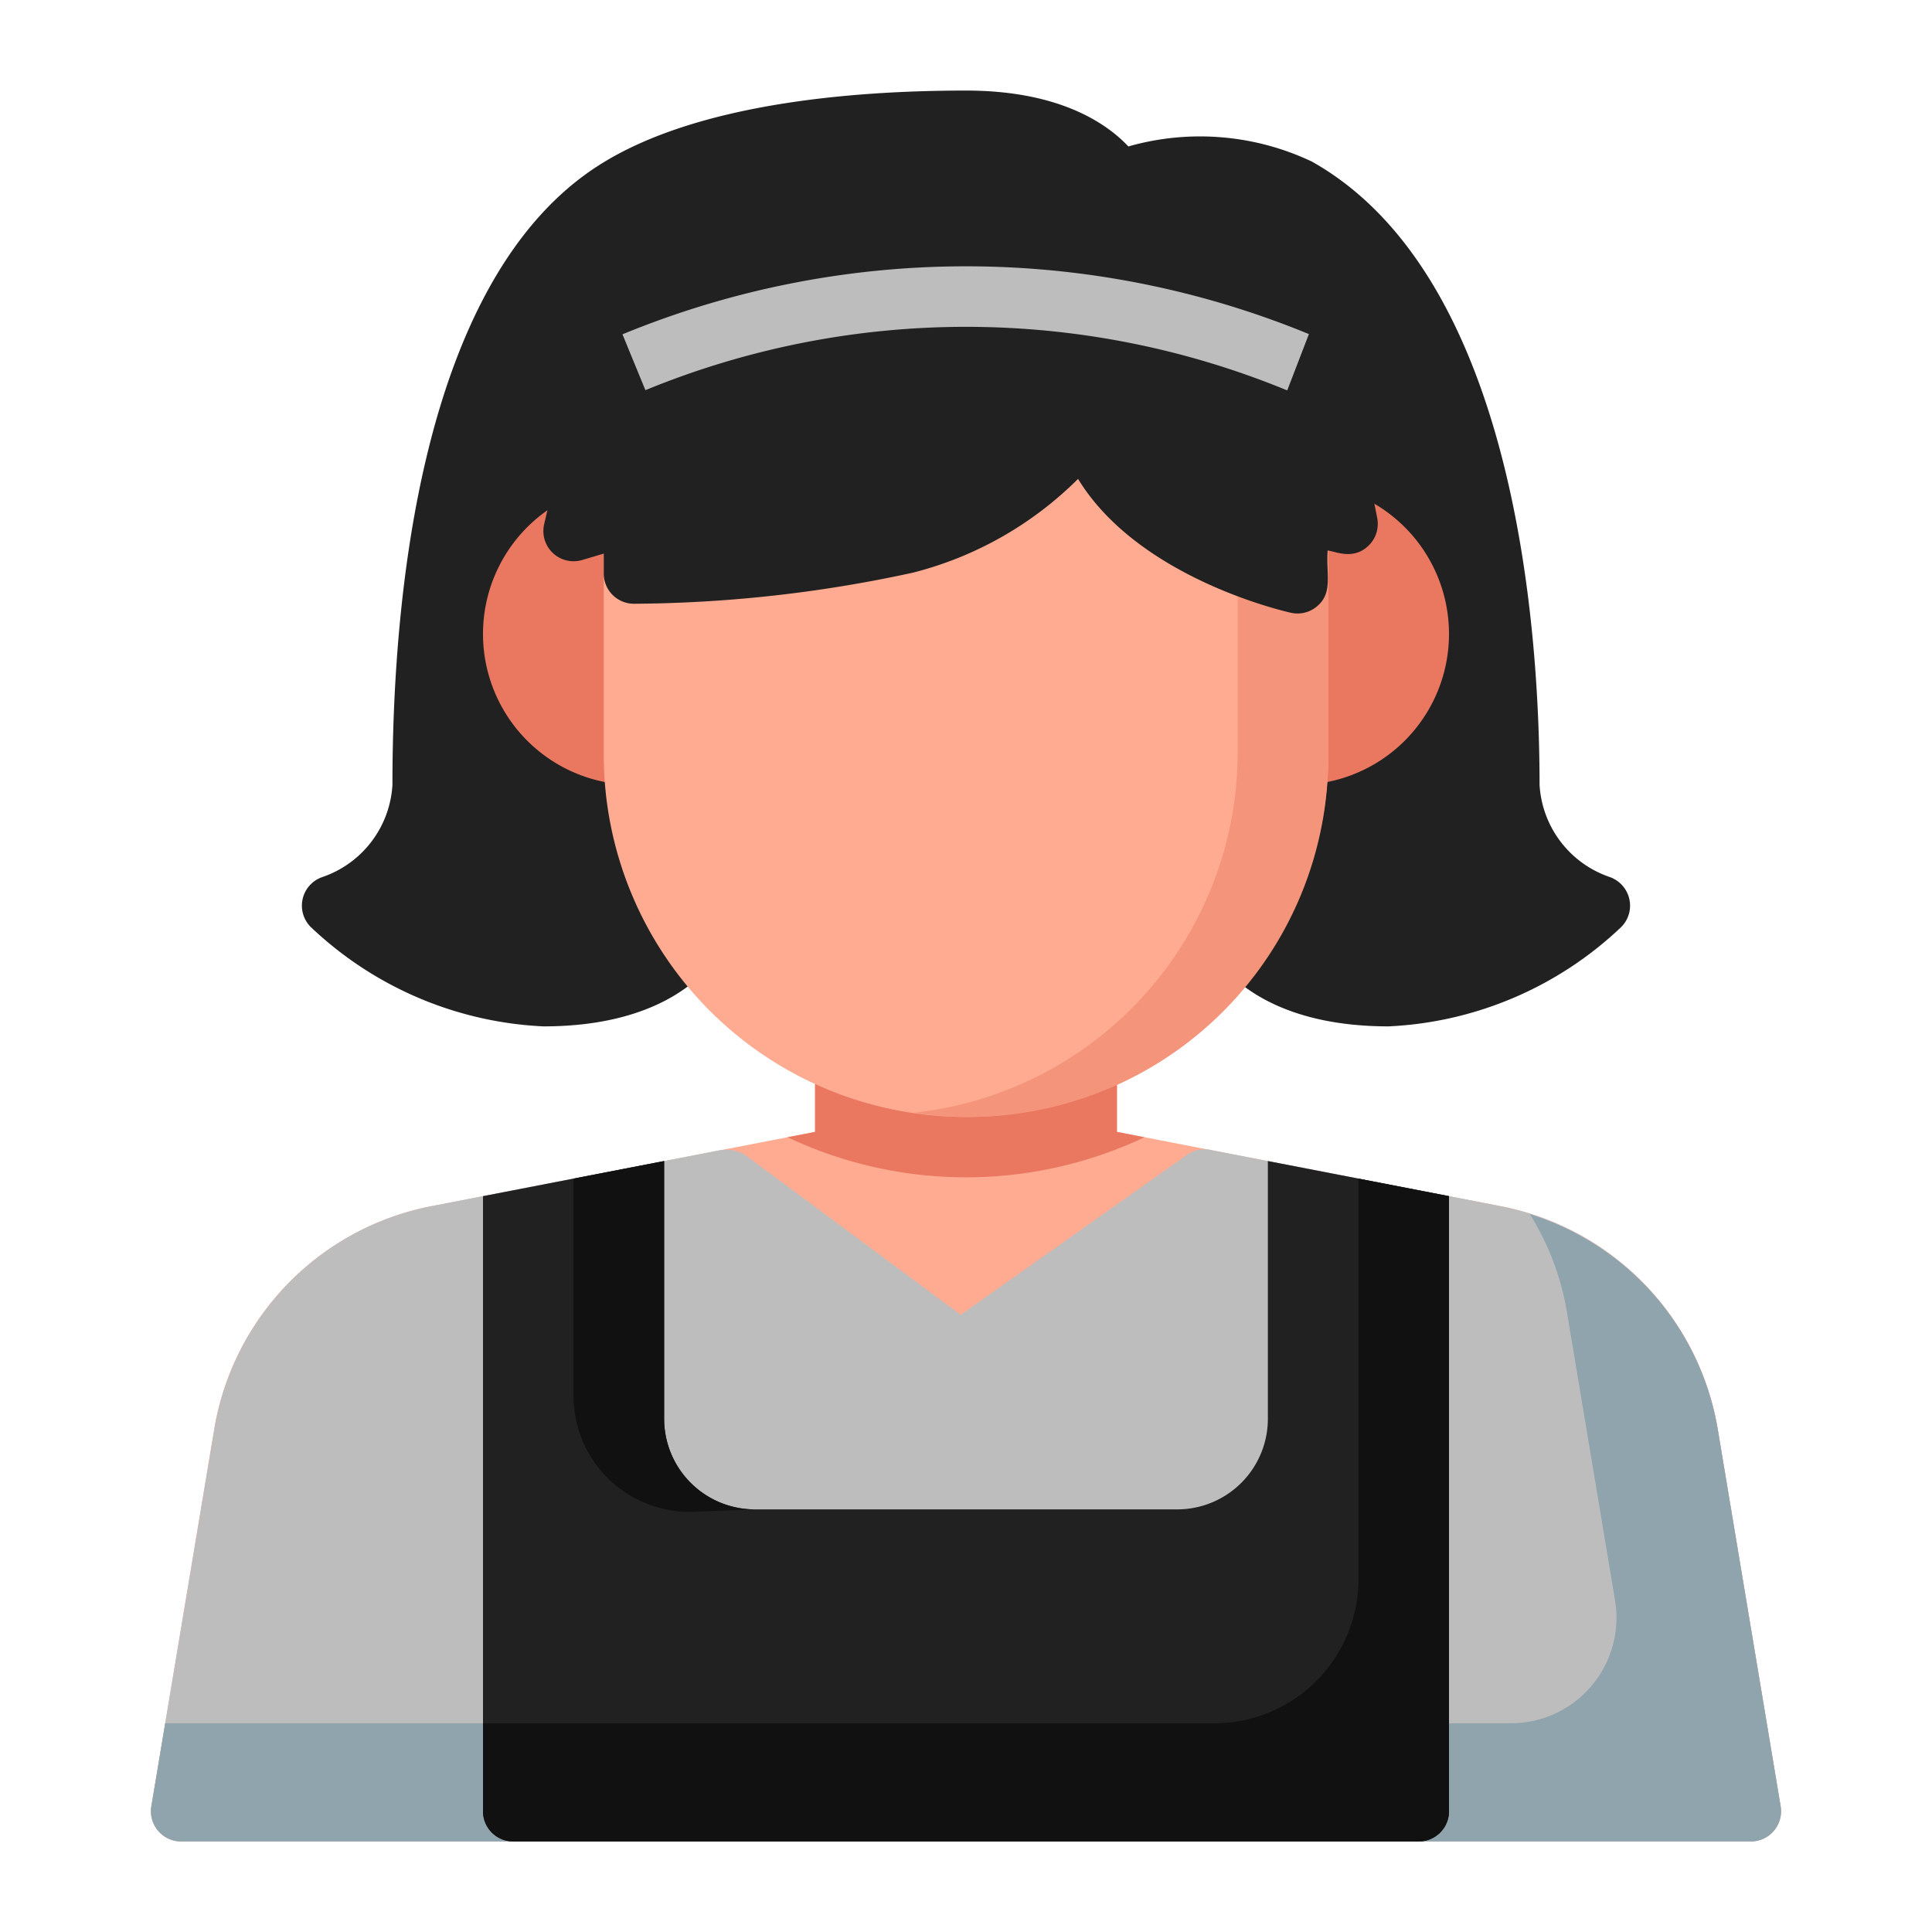 <svg id="Layer_2" data-name="Layer 2" xmlns="http://www.w3.org/2000/svg" viewBox="0 0 64 64">
  <defs>
    <style>
      .cls-1 {
        fill: #ffab91;
      }

      .cls-2 {
        fill: #bdbdbd;
      }

      .cls-3 {
        fill: #90a4ae;
      }

      .cls-4 {
        fill: #ea7760;
      }

      .cls-5 {
        fill: #212121;
      }

      .cls-6 {
        fill: #f4947a;
      }

      .cls-7 {
        fill: #111;
      }
    </style>
  </defs>
  <title>30 Maid</title>
  <g>
    <path class="cls-1" d="M56.9,47.318a9.039,9.039,0,0,0-7.167-7.356L37,37.496v-2.251a1,1,0,0,0-1-1l-8-.002a1,1,0,0,0-1,1v2.253L14.266,39.962A9.039,9.039,0,0,0,7.1,47.318L5.014,59.836A1,1,0,0,0,6,61H58a1,1,0,0,0,.986-1.164Z"/>
    <path class="cls-2" d="M56.897,47.316a9.053,9.053,0,0,0-7.166-7.356l-9.55-1.851c-.011-.002-.021.002-.032,0-.013-.003-.024-.013-.038-.016a.998.998,0,0,0-.788.161l-7.499,5.302-7.128-5.288a1.19,1.19,0,0,0-.864-.159c-.004.001-.009-.001-.013,0l-.019.004-.002,0-.001,0L14.269,39.959a9.053,9.053,0,0,0-7.165,7.356l-2.09,12.52A1,1,0,0,0,6,61H58a1,1,0,0,0,.986-1.165Z"/>
    <path class="cls-3" d="M56.897,47.316A9.041,9.041,0,0,0,50.68,40.222a8.903,8.903,0,0,1,1.216,3.179l1.604,9.61A3.498,3.498,0,0,1,50.05,57.086H5.473l-.459,2.749A1,1,0,0,0,6,61H58a1,1,0,0,0,.986-1.165Z"/>
    <path class="cls-4" d="M37.912,37.673,37,37.496v-2.251a1,1,0,0,0-1-1l-8-.002a1,1,0,0,0-1,1v2.253l-.912.176A13.825,13.825,0,0,0,37.912,37.673Z"/>
    <path class="cls-5" d="M53.972,29.775a1.007,1.007,0,0,0-.65-.723A3.438,3.438,0,0,1,51,26c0-4.934-.735-16.822-7.543-20.648a8.652,8.652,0,0,0-6.078-.501C36.662,4.089,35.095,3,32,3c-3.778,0-8.955.429-12.16,2.474C13.889,9.27,13,19.963,13,26a3.439,3.439,0,0,1-2.316,3.052,1,1,0,0,0-.391,1.655A11.986,11.986,0,0,0,18,34c3.302,0,4.865-1.24,5.513-2H40.487c.647.76,2.211,2,5.513,2a11.986,11.986,0,0,0,7.707-3.293A1,1,0,0,0,53.972,29.775Z"/>
    <path class="cls-4" d="M21,16a5,5,0,0,0,0,10,1,1,0,0,0,1-1V17A1,1,0,0,0,21,16Z"/>
    <path class="cls-4" d="M43,16a1,1,0,0,0-1,1v8a1,1,0,0,0,1,1,5,5,0,0,0,0-10Z"/>
    <path class="cls-1" d="M43.02,14.321l-22-.429a1.088,1.088,0,0,0-.72.286.998.998,0,0,0-.3.714V25a12,12,0,0,0,24,0V15.321A1,1,0,0,0,43.02,14.321Z"/>
    <path class="cls-6" d="M43.02,11.321l-2.942-.057A.994.994,0,0,1,41,12.251V24.93A12.015,12.015,0,0,1,30.271,36.861,11.911,11.911,0,0,0,44,25V12.321A1,1,0,0,0,43.02,11.321Z"/>
    <path class="cls-5" d="M45.622,17.162,43.981,8.808A1,1,0,0,0,43,8H21a1,1,0,0,0-.974.773l-2,8.592a1.001,1.001,0,0,0,1.258,1.186L20,18.339V19a1,1,0,0,0,1,1,44.462,44.462,0,0,0,9.243-1.03,11.896,11.896,0,0,0,5.469-3.106c1.998,3.28,6.82,4.383,7.054,4.435a1,1,0,0,0,.842-.197c.568-.456.31-1.093.373-1.865.226.014.842.341,1.359-.167A1.001,1.001,0,0,0,45.622,17.162Z"/>
    <path class="cls-5" d="M17,61H47a1,1,0,0,0,1-1V39.624L42,38.461V47a3.003,3.003,0,0,1-3,3H25a3.003,3.003,0,0,1-3-3V38.461l-6,1.163V60A1,1,0,0,0,17,61Z"/>
    <path class="cls-2" d="M42.641,12.933A27.929,27.929,0,0,0,21.38,12.925l-.76-1.85a29.862,29.862,0,0,1,22.739-.008Z"/>
    <path class="cls-7" d="M45,52.311a4.775,4.775,0,0,1-4.775,4.775H16V60a1,1,0,0,0,1,1H47a1,1,0,0,0,1-1V39.624l-3-.581Z"/>
    <path class="cls-7" d="M22,47V38.461l-3,.581V46.243a3.838,3.838,0,0,0,3.986,3.835L25,50A3.003,3.003,0,0,1,22,47Z"/>
  </g>
</svg>
